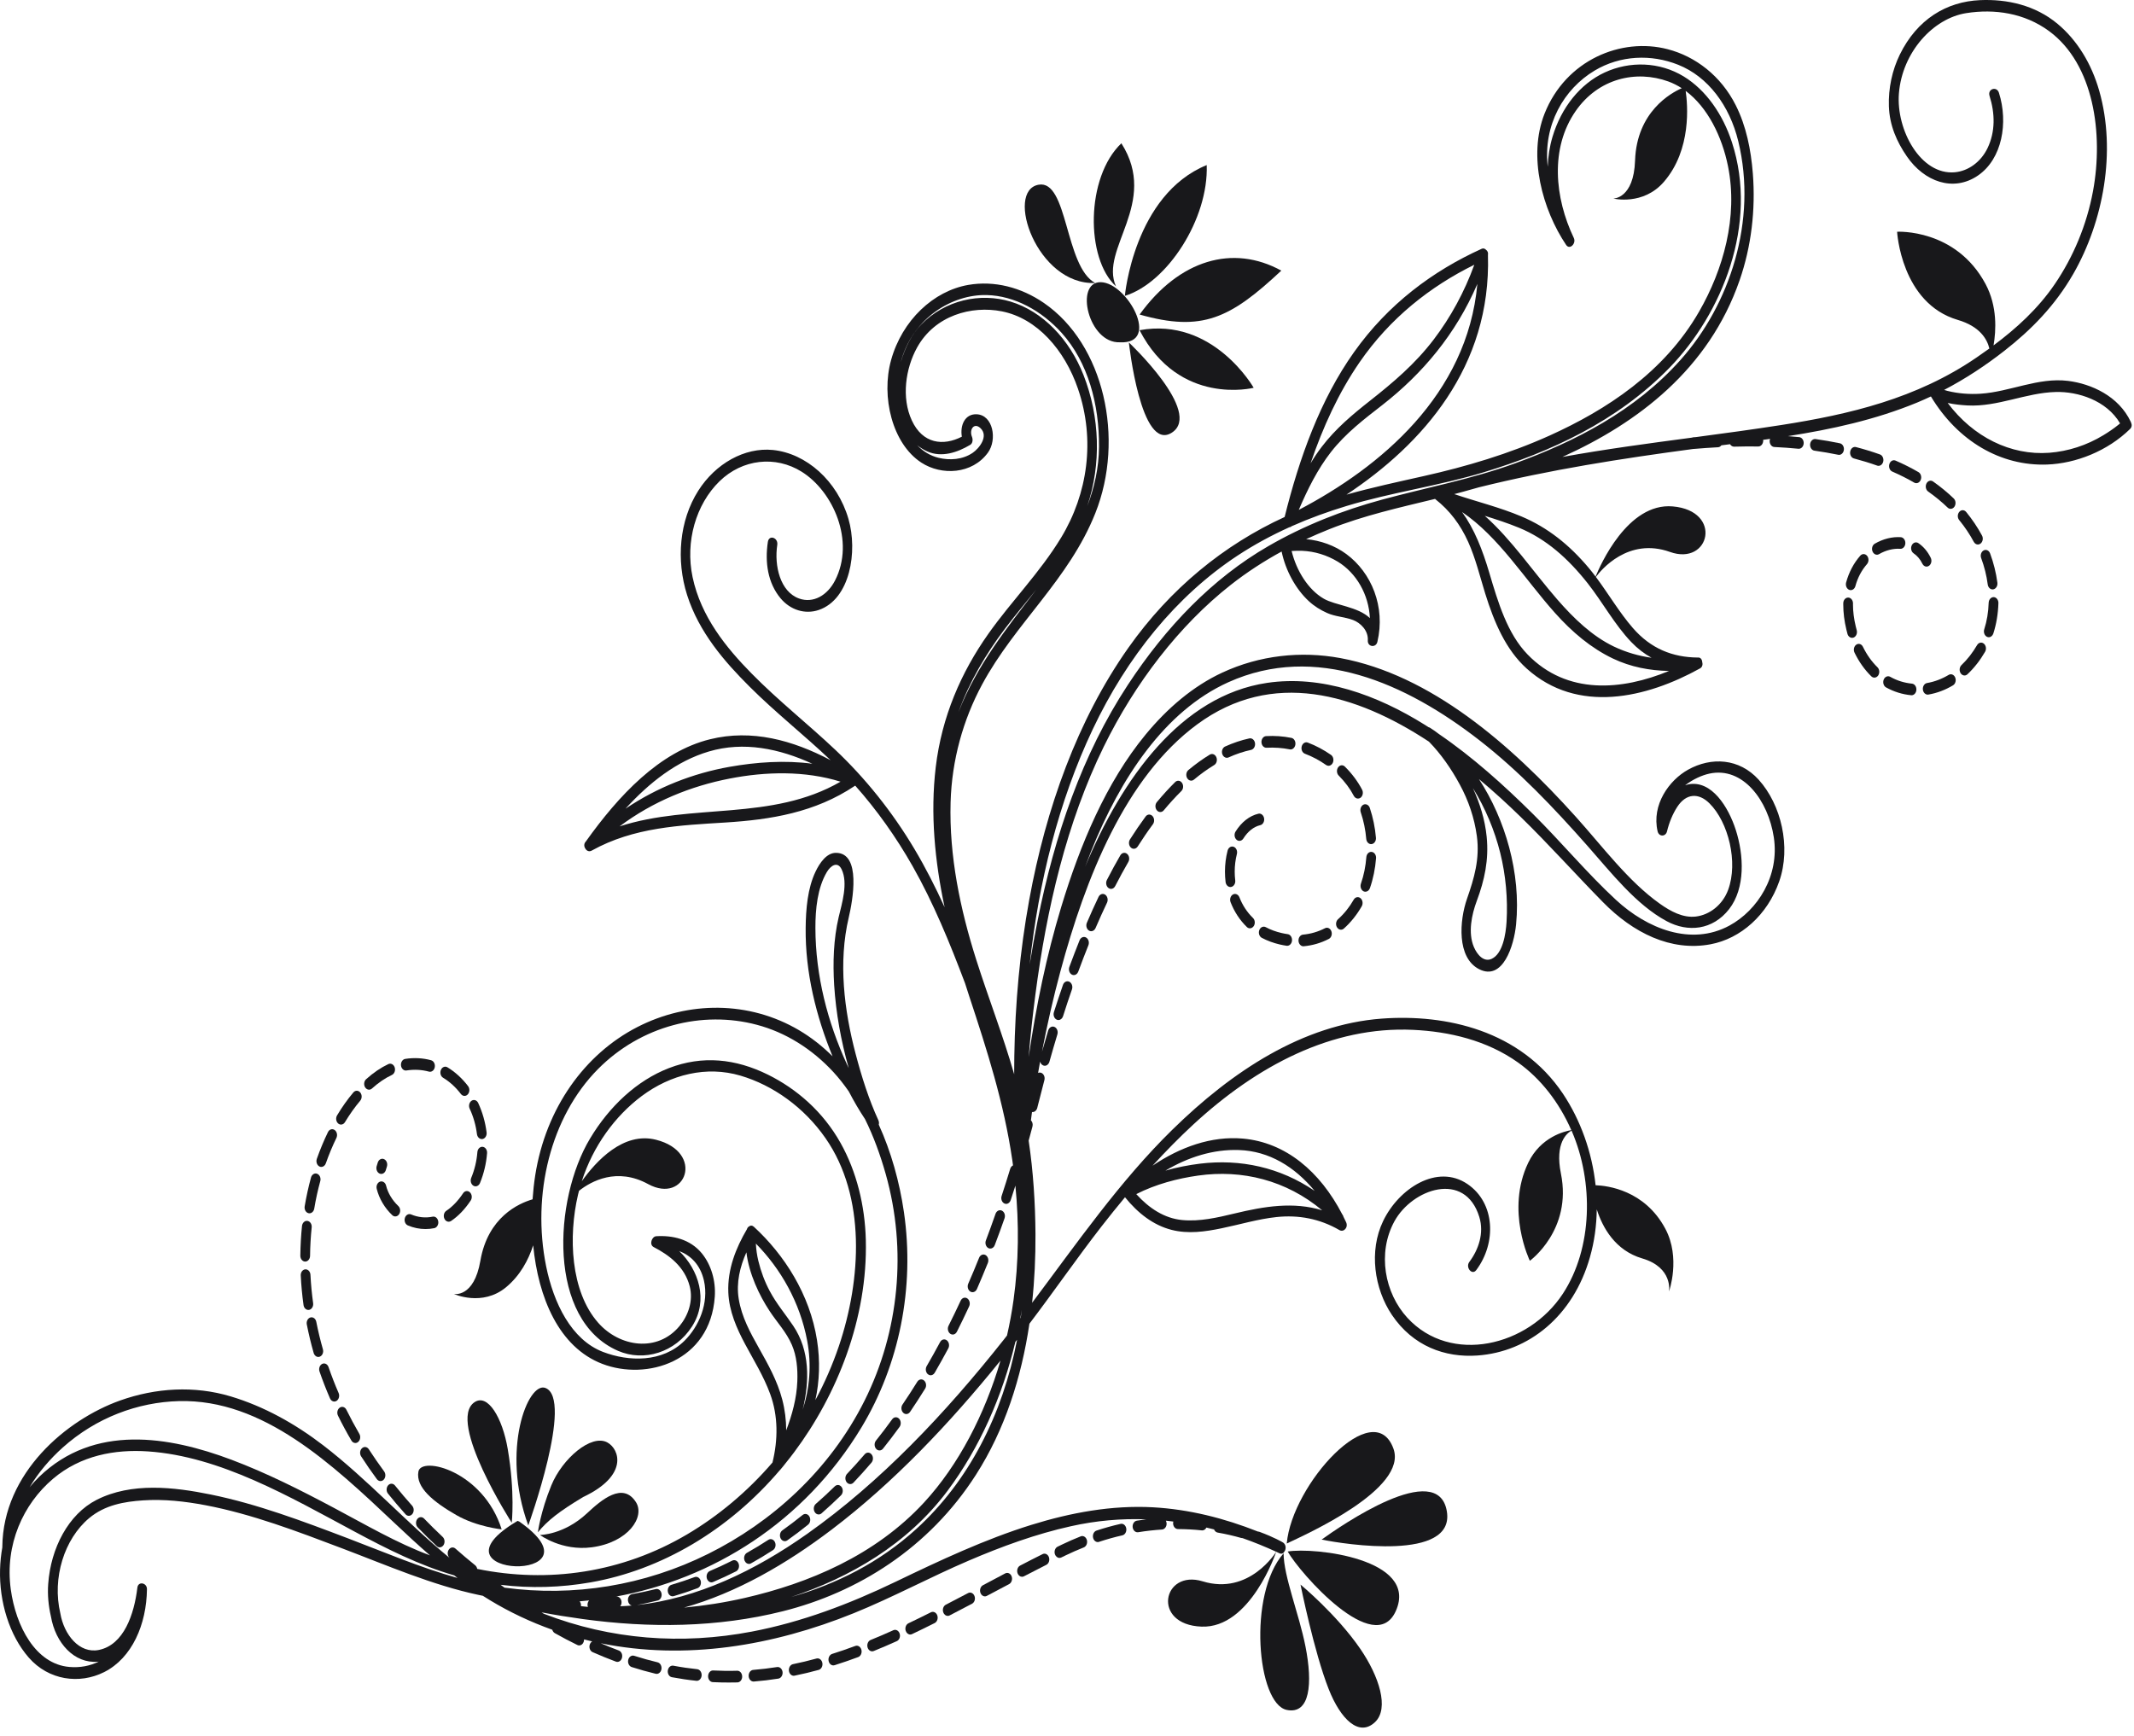 <svg width="177" height="144" viewBox="0 0 177 144" fill="none" xmlns="http://www.w3.org/2000/svg">
<path d="M43.074 126.221L42.93 126.163C34.861 130.922 50.478 131.423 43.074 126.221Z" fill="#18181B"/>
<path d="M39.346 116.325C37.046 117.91 42.446 126.317 42.446 126.317C42.446 126.317 42.728 123.826 42.115 120.212C41.674 117.61 40.458 115.559 39.346 116.325Z" fill="#18181B"/>
<path d="M45.23 115.133C43.806 114.6 41.514 120.233 43.818 126.542C43.818 126.542 47.617 116.022 45.23 115.133Z" fill="#18181B"/>
<path d="M34.703 122.075C34.467 123.389 35.949 124.592 37.866 125.691C39.557 126.658 41.609 126.865 41.609 126.865C40.085 122.022 34.941 120.752 34.703 122.075Z" fill="#18181B"/>
<path d="M50.376 119.656C49.035 118.927 46.631 121.008 45.728 123.22C44.823 125.431 44.614 127.11 44.614 127.11C45.424 126.128 46.356 125.394 48.371 124.181C52.145 122.404 51.393 120.21 50.376 119.656Z" fill="#18181B"/>
<path d="M44.787 127.332C44.787 127.332 46.592 128.681 49.077 128.354C52.109 127.958 53.525 125.828 52.744 124.604C51.661 122.908 49.899 124.4 48.687 125.534C46.765 127.326 44.787 127.332 44.787 127.332Z" fill="#18181B"/>
<path d="M175.704 35.239C175.307 35.56 174.891 35.839 174.465 36.099C173.074 36.947 171.533 37.439 169.973 37.559C166.771 37.8 163.659 36.247 161.546 33.426C162.092 33.549 162.649 33.601 163.187 33.633C165.698 33.767 168.027 32.578 170.511 32.517C172.341 32.468 174.721 33.208 175.845 35.12C175.796 35.16 175.75 35.201 175.704 35.239ZM114.621 41.449C111.377 42.329 108.194 43.573 105.196 45.304C100.56 47.982 96.706 52.001 93.54 56.823C89.761 62.576 87.469 69.293 86.06 76.374C85.821 77.568 85.602 78.778 85.405 79.996C86.147 73.189 87.8 66.483 90.63 60.507C93.477 54.489 97.56 49.445 102.629 46.1C104.016 45.185 105.459 44.41 106.938 43.739C107.007 43.736 107.072 43.71 107.126 43.655C108.617 42.993 110.143 42.44 111.686 41.973C115.446 40.834 119.31 40.318 123.074 39.173C128.552 37.509 134.117 34.977 138.461 30.518C142.819 26.042 145.87 18.6 143.649 11.796C142.897 9.488 141.507 7.474 139.651 6.341C137.648 5.12 135.171 5.05 133.093 6.014C131.063 6.955 129.496 8.917 128.766 11.361C128.525 12.171 128.401 12.999 128.374 13.832C127.978 10.374 129.713 7.375 132.265 5.854C134.39 4.583 136.957 4.478 139.193 5.373C141.663 6.355 143.459 8.756 144.179 11.723C145.78 18.332 143.461 25.276 139.405 29.836C135.609 34.105 130.603 36.638 125.683 38.43C122.047 39.753 118.319 40.446 114.621 41.449ZM110.958 46.592C112.491 47.525 113.53 49.305 113.623 51.278C112.637 50.319 110.761 50.223 109.795 49.663C108.518 48.923 107.532 47.358 107.131 45.706C107.418 45.689 107.778 45.68 108.016 45.692C109.038 45.738 110.048 46.041 110.958 46.592ZM110.391 37.5C111.62 35.927 113.163 34.758 114.66 33.593C117.984 30.999 120.75 27.721 122.537 23.551C121.704 32.759 114.484 38.753 107.724 42.297C108.459 40.581 109.287 38.917 110.391 37.5ZM112.769 30.049C115.297 26.38 118.638 23.758 122.283 21.963C121.456 24.236 120.322 26.313 118.923 28.155C117.375 30.195 115.533 31.745 113.62 33.252C112.195 34.374 110.786 35.548 109.63 37.063C109.296 37.497 108.99 37.958 108.703 38.436C109.727 35.428 111.031 32.57 112.769 30.049ZM128.98 50.849C130.392 52.432 131.971 53.764 133.774 54.626C135.258 55.334 136.842 55.632 138.434 55.658C134.533 57.272 129.983 57.671 126.705 54.294C125.019 52.557 124.252 49.964 123.529 47.522C122.965 45.616 122.298 43.905 121.269 42.475C124.318 44.538 126.44 48.008 128.98 50.849ZM125.987 43.777C128.245 44.704 130.065 46.333 131.693 48.393C132.934 49.972 133.927 51.823 135.3 53.257C135.82 53.804 136.387 54.233 136.986 54.565C135.92 54.413 134.874 54.116 133.854 53.63C132.063 52.77 130.53 51.301 129.153 49.713C127.15 47.405 125.374 44.762 123.152 42.789C124.104 43.087 125.055 43.395 125.987 43.777ZM84.66 109.32C84.648 109.334 84.639 109.349 84.626 109.363C84.668 109.13 84.709 108.894 84.748 108.658C84.721 108.88 84.692 109.098 84.66 109.32ZM90.52 70.566C92.912 64.61 96.572 58.989 101.884 56.593C109.109 53.338 116.587 56.643 122.721 61.419C125.972 63.948 128.849 66.973 131.659 70.155C133.65 72.408 135.696 75.048 138.237 76.414C139.994 77.359 142.052 77.166 143.418 75.415C144.778 73.666 144.642 70.927 143.972 68.85C143.362 66.944 141.97 64.697 140.04 65.064C139.945 65.085 139.855 65.111 139.767 65.143C140.41 64.65 141.147 64.312 141.777 64.175C144.566 63.566 146.664 66.408 147.126 69.462C147.61 72.664 145.778 75.511 143.447 76.779C140.274 78.501 136.626 77.053 134.02 74.637C131.64 72.434 129.494 69.852 127.179 67.553C124.714 65.108 122.135 62.791 119.349 60.891C119.11 60.705 118.865 60.533 118.616 60.376C118.572 60.346 118.529 60.332 118.487 60.323C118.39 60.262 118.29 60.198 118.193 60.134C114.212 57.642 109.613 55.975 105.089 56.648C97.94 57.715 93.051 64.601 90.002 71.906C90.17 71.458 90.343 71.009 90.52 70.566ZM124.435 70.755C124.89 72.591 125.072 74.558 124.958 76.47C124.897 77.484 124.644 79.11 123.726 79.538C123.074 79.841 122.522 79.203 122.247 78.556C121.748 77.382 122.064 75.867 122.488 74.736C123.133 73.008 123.498 71.324 123.31 69.421C123.169 67.99 122.741 66.629 122.164 65.373C123.191 67.017 123.97 68.885 124.435 70.755ZM99.375 97.518C103.025 97.002 106.678 97.9 109.666 100.4C107.294 99.671 104.877 100.065 102.4 100.662C100.967 101.006 99.524 101.344 98.054 101.207C96.579 101.067 95.307 100.231 94.246 99.056C95.852 98.235 97.66 97.76 99.375 97.518ZM102.77 95.399C105.259 95.484 107.391 96.787 109.038 98.788C106.182 96.836 102.882 96.122 99.531 96.53C98.58 96.647 97.614 96.836 96.662 97.107C98.558 95.982 100.643 95.324 102.77 95.399ZM76.019 126.816C72.941 129.625 69.364 131.408 65.626 132.475C70.459 130.869 75.258 128.133 78.601 123.654C81.227 120.137 83.137 115.859 84.215 111.319C84.264 111.258 84.31 111.199 84.359 111.138C83.159 117.345 80.358 122.858 76.019 126.816ZM61.765 132.556C60.105 132.935 58.426 133.2 56.74 133.355C61.088 132.134 65.215 129.744 68.982 126.886C74.126 122.978 78.745 118.106 82.984 112.866C81.682 117.322 79.511 121.524 76.652 124.627C72.588 129.036 67.062 131.341 61.765 132.556ZM48.763 133.299C48.571 133.279 48.378 133.259 48.186 133.235C48.189 133.212 48.191 133.186 48.191 133.159C48.191 133.031 48.145 132.921 48.077 132.836C48.34 132.813 48.602 132.789 48.863 132.76C48.778 132.854 48.726 132.99 48.731 133.139C48.734 133.197 48.746 133.25 48.763 133.299ZM41.845 131.702C41.738 131.624 41.63 131.545 41.523 131.466C44.003 131.769 46.512 131.697 48.987 131.262C54.854 130.237 60.443 126.935 64.677 121.961C64.689 121.949 64.702 121.938 64.714 121.926C64.884 121.728 65.052 121.521 65.21 121.314C65.437 121.034 65.66 120.749 65.877 120.457C69.435 115.701 71.975 109.349 71.814 102.862C71.742 100.006 71.05 97.189 69.717 94.811C68.267 92.22 66.084 90.329 63.694 89.146C61.015 87.823 58.263 87.529 55.481 88.604C52.834 89.627 50.549 91.76 48.938 94.449C45.899 99.517 45.383 109.5 51.26 112.056C53.401 112.986 56.012 112.205 57.406 110.022C58.796 107.848 57.927 105.307 56.336 103.78C57.294 104.147 58.085 104.911 58.387 106.228C58.815 108.108 57.961 110.048 56.769 111.226C54.934 113.032 52.162 112.968 50.016 112.146C47.381 111.135 45.916 108.087 45.298 105.042C44.091 99.08 45.67 92.646 49.6 88.683C53.175 85.078 58.256 83.807 62.779 85.011C65.137 85.634 67.335 86.992 69.126 88.933C69.585 89.434 70.009 89.973 70.401 90.539C70.814 91.334 71.262 92.106 71.746 92.832C72.457 94.263 73.017 95.81 73.464 97.393C75.248 103.704 74.564 110.465 71.722 116.162C68.797 122.022 63.95 126.306 58.745 128.896C53.433 131.542 47.556 132.475 41.845 131.702ZM62.942 111.817C62.234 110.552 61.516 109.261 61.271 107.743C61.052 106.394 61.38 105.077 61.908 103.885C62.127 105.671 62.971 107.449 63.831 108.751C64.451 109.699 65.215 110.485 65.682 111.566C66.081 112.49 66.171 113.56 66.132 114.582C66.079 115.984 65.704 117.357 65.21 118.653C65.208 117.797 65.103 116.94 64.882 116.095C64.471 114.533 63.697 113.16 62.942 111.817ZM66.95 111.22C67.325 113.213 67.157 115.159 66.578 116.94C67.155 114.548 67.174 112.036 65.797 109.987C65.142 109.011 64.407 108.16 63.843 107.096C63.429 106.321 63.115 105.485 62.901 104.602C62.787 104.133 62.718 103.649 62.694 103.159C64.755 105.252 66.354 108.038 66.95 111.22ZM67.632 76.971C67.629 75.403 67.804 73.655 68.578 72.344C68.897 71.804 69.469 71.414 69.807 72.116C70.359 73.261 69.831 74.943 69.561 76.082C69.133 77.909 69.072 79.85 69.189 81.733C69.335 84.023 69.758 86.36 70.396 88.604C70.342 88.493 70.289 88.382 70.24 88.272C68.651 84.81 67.639 80.937 67.632 76.971ZM28.845 127.605C25.105 126.183 21.343 124.764 17.472 123.974C14.444 123.357 10.909 122.943 8.011 124.42C5.67 125.615 4.21 128.424 3.998 131.396C3.932 132.294 4.02 133.218 4.224 134.086C4.599 136.301 6.168 138.017 8.113 137.845C8.14 137.842 8.164 137.839 8.191 137.837C7.466 138.192 6.643 138.358 5.752 138.279C2.942 138.038 1.311 134.89 0.893 131.837C0.389 128.136 1.917 124.773 4.399 122.669C6.692 120.728 9.524 120.215 12.271 120.399C18.282 120.81 24.01 124.158 29.417 127.055C32.111 128.5 34.805 129.855 37.676 130.685C37.766 130.755 37.859 130.825 37.949 130.898C34.866 130.041 31.851 128.748 28.845 127.605ZM5.2 120.081C7.959 117.61 11.41 116.316 14.841 116.226C21.835 116.045 27.553 121.463 32.751 126.367C33.71 127.273 34.676 128.168 35.664 129.024C32.904 127.999 30.291 126.46 27.655 125.061C24.891 123.59 22.095 122.182 19.204 121.092C14.004 119.134 7.804 118.106 3.248 122.509C2.969 122.78 2.708 123.065 2.46 123.365C3.214 122.098 4.188 120.99 5.2 120.081ZM51.389 68.552C54.153 66.478 57.309 65.207 60.531 64.583C63.507 64.004 66.755 63.922 69.717 64.843C63.998 68.15 57.392 66.603 51.389 68.552ZM58.791 62.34C61.689 61.48 64.633 62.098 67.378 63.354C65.089 63.051 62.733 63.217 60.502 63.613C57.489 64.149 54.535 65.294 51.88 67.084C53.868 64.907 56.136 63.126 58.791 62.34ZM83.351 52.158C84.188 51.051 85.077 49.993 85.948 48.912C83.522 52.091 81.018 55.165 79.497 59.082C80.412 56.535 81.775 54.25 83.351 52.158ZM89.87 31.113C88.7 28.135 86.488 25.827 83.814 25.017C81.297 24.259 78.39 24.883 76.401 26.928C75.647 27.703 75.063 28.825 74.713 30.055C74.74 29.95 74.769 29.845 74.8 29.74C75.822 26.369 78.974 24.405 81.85 24.477C84.142 24.533 86.393 25.771 88.06 27.619C90.248 30.052 91.182 33.555 91.155 37.063C91.141 38.806 90.771 40.446 90.18 41.982C91.352 38.514 91.233 34.592 89.87 31.113ZM76.912 37.448C78.09 37.972 79.397 37.544 80.475 36.9C80.682 36.775 80.709 36.463 80.619 36.239C80.368 35.621 80.799 35.029 81.315 35.51C82.03 36.172 81.222 37.191 80.68 37.562C79.842 38.136 78.764 38.203 77.84 37.975C77.144 37.803 76.557 37.436 76.078 36.935C76.326 37.136 76.603 37.308 76.912 37.448ZM176.755 35.056C176.748 35.038 176.743 35.018 176.736 35C175.731 32.849 173.448 31.835 171.528 31.596C169.049 31.291 166.722 32.5 164.274 32.66C163.362 32.718 162.437 32.651 161.542 32.43C161.442 32.407 161.347 32.374 161.25 32.345C162.992 31.436 164.664 30.34 166.258 29.093C168.482 27.354 170.455 25.349 171.969 22.712C174.446 18.39 175.556 12.571 174.113 7.521C173.473 5.28 172.288 3.336 170.664 1.981C168.803 0.425 166.469 -0.085 164.238 0.011C161.449 0.131 159.008 1.602 157.573 4.534C156.945 5.819 156.619 7.325 156.67 8.815C156.723 10.406 157.329 11.769 158.162 12.976C159.605 15.074 162.016 15.954 164.053 14.564C166.073 13.183 166.581 10.167 165.798 7.698C165.615 7.121 164.834 7.372 165.019 7.958C165.476 9.403 165.508 10.93 164.849 12.294C164.291 13.448 163.245 14.188 162.145 14.29C159.327 14.552 157.254 10.793 157.502 7.739C157.777 4.341 160.327 1.524 163.084 1.089C165.43 0.719 167.912 1.078 169.954 2.578C173.67 5.312 174.478 11.093 173.602 15.843C173.081 18.664 171.961 21.316 170.441 23.551C169.034 25.62 167.238 27.246 165.35 28.653C165.564 27.418 165.674 25.407 164.69 23.565C162.216 18.938 157.351 19.224 157.351 19.224C157.351 19.224 157.675 25.154 162.386 26.538C164.221 27.077 164.819 28.135 165.004 28.91C164.656 29.16 164.304 29.408 163.951 29.65C158.972 33.068 153.373 34.379 147.744 35.257C145.396 35.624 143.043 35.941 140.687 36.256C140.602 36.262 140.517 36.271 140.432 36.276C140.395 36.279 140.361 36.288 140.33 36.303C136.743 36.781 133.158 37.258 129.591 37.905C135.838 35.087 141.729 30.629 144.286 23.256C145.257 20.462 145.622 17.405 145.386 14.395C145.228 12.405 144.836 10.452 143.965 8.724C142.736 6.285 140.622 4.679 138.322 4.082C134.47 3.077 129.873 4.98 128.111 9.424C126.705 12.976 127.944 17.408 129.9 20.319C130.197 20.759 130.757 20.197 130.535 19.736C128.956 16.426 128.54 12.306 130.693 9.208C132.56 6.521 135.674 5.775 138.39 6.763C138.777 6.906 139.144 7.095 139.492 7.317C138.599 7.707 135.755 9.263 135.616 13.323C135.509 16.49 133.815 16.47 133.815 16.47C133.815 16.47 136.288 17.082 138.015 15.077C140.32 12.408 139.979 8.66 139.814 7.541C141.636 8.896 142.831 11.323 143.328 13.8C144.172 18.014 142.926 22.371 140.933 25.841C138.028 30.9 133.214 34.015 128.53 36.131C125.15 37.655 121.624 38.701 118.076 39.496C115.925 39.98 113.791 40.435 111.679 41.032C118.023 36.833 123.69 30.408 123.415 21.161C123.454 20.96 123.376 20.806 123.254 20.721C123.159 20.622 123.033 20.576 122.902 20.634C118.843 22.473 115.137 25.226 112.306 29.213C109.508 33.15 107.773 37.969 106.551 42.886C101.536 45.185 97.066 48.81 93.584 53.743C89.369 59.72 86.753 67.052 85.366 74.651C84.59 78.903 84.198 83.262 84.13 87.61C84.123 88.108 84.118 88.61 84.118 89.111C83.193 85.885 81.979 82.782 80.967 79.594C79.648 75.438 78.718 71.026 78.845 66.55C78.947 63.048 79.879 59.717 81.458 56.782C84.201 51.686 88.654 48.093 90.851 42.565C93.304 36.402 91.586 28.56 86.573 25.124C84.685 23.831 82.466 23.259 80.31 23.635C77.438 24.134 74.827 26.555 73.907 29.877C73.068 32.908 74.005 36.804 76.416 38.374C78.093 39.467 80.638 39.348 81.945 37.544C82.726 36.466 82.371 34.426 81.01 34.365C80.042 34.321 79.616 35.268 79.779 36.224C78.224 37.022 76.528 36.816 75.63 34.878C74.752 32.992 75.107 30.556 76.066 28.828C77.548 26.156 80.589 25.331 83.093 25.827C86.018 26.404 88.308 29.032 89.408 32.243C90.868 36.495 90.211 40.971 88.011 44.599C86.249 47.507 83.906 49.844 81.974 52.581C79.716 55.774 78.11 59.458 77.613 63.636C77.151 67.515 77.54 71.446 78.348 75.257C77.589 73.591 76.764 71.965 75.839 70.414C74 67.328 71.773 64.557 69.291 62.209C67.004 60.046 64.561 58.129 62.336 55.865C60.236 53.731 58.139 51.161 57.445 47.874C56.822 44.925 57.723 41.834 59.677 39.925C61.582 38.069 64.325 37.78 66.485 39.126C69.101 40.752 70.946 44.89 69.257 48.16C68.622 49.392 67.449 50.074 66.271 49.646C64.709 49.081 64.208 46.93 64.468 45.205C64.561 44.596 63.782 44.334 63.689 44.949C63.431 46.659 63.687 48.361 64.738 49.626C65.561 50.616 66.787 50.978 67.902 50.602C70.52 49.716 71.153 45.735 70.374 43.049C69.454 39.878 66.865 37.608 64.11 37.328C61.752 37.09 59.339 38.465 57.917 40.706C56.338 43.188 56.073 46.473 56.99 49.358C57.978 52.458 60.093 54.888 62.178 56.966C64.337 59.12 66.692 60.967 68.892 63.059C65.743 61.395 62.344 60.472 58.898 61.323C54.691 62.357 51.303 66.005 48.595 69.799C48.41 69.986 48.437 70.234 48.556 70.403C48.661 70.583 48.865 70.68 49.084 70.557C52.578 68.616 56.399 68.465 60.178 68.229C63.916 67.993 67.595 67.41 70.904 65.189C70.917 65.184 70.929 65.181 70.941 65.178C72.722 67.183 74.321 69.432 75.693 71.848C77.421 74.896 78.779 78.218 80.044 81.566C80.164 81.945 80.285 82.318 80.407 82.691C81.874 87.132 83.273 91.498 83.962 96.227C83.984 96.376 84.004 96.524 84.023 96.673C83.918 96.722 83.831 96.821 83.789 96.958C83.561 97.713 83.32 98.468 83.079 99.205C82.996 99.453 83.098 99.736 83.305 99.832C83.354 99.855 83.405 99.867 83.454 99.867C83.614 99.867 83.765 99.75 83.828 99.561C83.96 99.161 84.091 98.756 84.22 98.351C84.527 101.498 84.5 104.701 84.067 107.828C83.93 108.816 83.748 109.803 83.524 110.785C83.436 110.899 83.349 111.01 83.261 111.124C78.409 117.252 73.041 122.937 66.948 127.241C62.628 130.292 57.827 132.603 52.819 133.145C53.401 133.034 53.985 132.909 54.557 132.766C54.773 132.714 54.917 132.457 54.871 132.195C54.825 131.936 54.61 131.764 54.391 131.819C53.744 131.979 53.085 132.122 52.425 132.239C52.206 132.277 52.053 132.521 52.087 132.786C52.111 132.988 52.238 133.142 52.394 133.186C52.08 133.212 51.763 133.232 51.447 133.244C51.522 133.145 51.564 133.011 51.552 132.868C51.527 132.603 51.328 132.413 51.106 132.44C51.089 132.443 51.075 132.446 51.06 132.446C59.066 130.997 66.697 126.297 71.454 118.406C74.574 113.23 75.893 106.84 74.973 100.54C74.603 98.013 73.907 95.536 72.888 93.293C72.917 93.182 72.912 93.056 72.854 92.925C72.058 91.192 71.462 89.303 70.968 87.421C70.016 83.804 69.52 79.824 70.396 76.114C70.715 74.753 71.471 70.723 69.32 70.747C68.559 70.752 67.987 71.583 67.644 72.303C66.982 73.687 66.841 75.406 66.824 76.971C66.782 80.669 67.697 84.32 69.055 87.625C68.211 86.785 67.286 86.057 66.276 85.46C62.125 83.012 57.078 83.029 52.853 85.203C48.512 87.435 45.273 91.897 44.392 97.503C44.293 98.141 44.22 98.806 44.173 99.488C43.013 99.826 40.467 100.965 39.844 104.582C39.312 107.688 37.642 107.338 37.642 107.338C37.642 107.338 40 108.419 41.976 106.779C43.144 105.808 43.825 104.529 44.224 103.305C44.643 107.615 46.339 111.75 49.955 113.137C53.642 114.553 58.91 112.959 59.287 107.563C59.377 106.245 58.986 104.92 58.217 103.975C57.241 102.781 55.764 102.463 54.425 102.55C54.063 102.574 53.822 103.247 54.221 103.451C55.474 104.098 56.788 105.059 57.209 106.712C57.516 107.918 57.075 109.136 56.367 109.993C54.535 112.213 51.396 111.747 49.619 109.731C47.31 107.117 47.135 102.553 47.943 99.103C47.97 98.992 47.999 98.888 48.026 98.78C49.035 97.987 51.165 96.807 53.761 98.226C56.888 99.928 58.489 95.58 54.411 94.546C51.698 93.855 49.427 96.338 48.254 97.99C49.191 95.07 51.002 92.593 53.204 90.938C55.635 89.114 58.613 88.4 61.414 89.227C64.113 90.023 66.69 91.853 68.471 94.417C71.844 99.266 71.442 106.141 69.581 111.66C69.048 113.23 68.393 114.728 67.629 116.142C67.975 114.568 68.035 112.895 67.765 111.17C67.169 107.364 65.04 104.069 62.524 101.761C62.38 101.633 62.242 101.647 62.134 101.734C62.054 101.775 61.986 101.851 61.95 101.971C61.042 103.515 60.329 105.284 60.409 107.216C60.475 108.781 61.105 110.197 61.796 111.491C62.524 112.854 63.337 114.151 63.882 115.64C64.551 117.467 64.534 119.431 64.072 121.32C61.996 123.735 59.582 125.749 57 127.276C51.593 130.473 45.466 131.35 39.582 130.146C39.56 130.027 39.504 129.919 39.414 129.846C38.854 129.395 38.304 128.928 37.776 128.462C37.598 128.302 37.345 128.348 37.212 128.564C37.08 128.78 37.117 129.08 37.297 129.24C37.301 129.243 37.306 129.246 37.311 129.252C33.724 126.311 30.478 122.713 26.823 119.904C24.451 118.082 21.874 116.657 19.136 115.836C16.124 114.932 12.921 115.122 9.955 116.179C5.521 117.762 0.255 122.171 0.192 128.313C0.192 128.325 0.194 128.337 0.194 128.351C0.087 128.946 0.022 129.561 0.005 130.19C-0.071 132.856 0.769 135.654 2.389 137.507C4.032 139.384 6.577 139.739 8.636 138.708C10.957 137.542 12.157 134.739 12.189 131.825C12.196 131.292 11.461 131.146 11.395 131.697C11.128 133.917 10.274 136.435 8.213 136.866C6.585 137.204 5.302 135.601 5.003 133.827C4.314 130.91 5.327 127.664 7.392 125.936C8.704 124.84 10.305 124.566 11.865 124.461C13.595 124.345 15.338 124.54 17.043 124.863C20.908 125.598 24.667 127.037 28.39 128.447C32.114 129.858 35.837 131.484 39.691 132.303C39.81 132.329 39.93 132.352 40.049 132.376C40.243 132.501 40.441 132.623 40.638 132.743C42.285 133.742 44.028 134.558 45.809 135.193C45.843 135.313 45.916 135.418 46.02 135.476C46.641 135.826 47.269 136.155 47.887 136.458C47.938 136.481 47.989 136.496 48.04 136.496C48.198 136.496 48.349 136.382 48.413 136.196C48.434 136.129 48.444 136.062 48.442 135.995C48.668 136.053 48.894 136.108 49.121 136.161C49.031 136.213 48.953 136.307 48.916 136.429C48.836 136.68 48.943 136.956 49.152 137.05C49.797 137.335 50.447 137.6 51.084 137.837C51.126 137.851 51.165 137.86 51.206 137.86C51.379 137.86 51.537 137.726 51.59 137.519C51.656 137.262 51.537 136.991 51.323 136.913C50.826 136.729 50.323 136.528 49.821 136.312C56.842 137.749 64.108 136.534 70.809 133.821C74.034 132.515 77.144 130.831 80.349 129.459C83.115 128.273 85.936 127.247 88.824 126.606C90.922 126.137 93.01 125.956 95.08 126.035C94.817 126.067 94.555 126.102 94.292 126.145C94.07 126.18 93.917 126.425 93.946 126.69C93.976 126.932 94.148 127.107 94.346 127.107C94.365 127.107 94.384 127.107 94.401 127.104C95.056 126.996 95.723 126.923 96.38 126.88C96.601 126.865 96.772 126.638 96.762 126.373C96.757 126.291 96.735 126.215 96.701 126.145C96.905 126.169 97.112 126.192 97.317 126.218C97.307 126.262 97.3 126.309 97.3 126.355C97.297 126.623 97.477 126.839 97.701 126.842C98.363 126.845 99.03 126.88 99.684 126.95C99.697 126.95 99.709 126.953 99.721 126.953C99.865 126.953 99.993 126.856 100.064 126.717C100.276 126.763 100.485 126.816 100.697 126.871C100.755 127.008 100.862 127.11 100.998 127.133C101.658 127.247 102.312 127.398 102.948 127.579C102.977 127.588 103.011 127.591 103.04 127.591C103.045 127.591 103.05 127.591 103.055 127.591C103.994 127.92 104.926 128.299 105.853 128.724C105.846 128.736 103.624 132.364 99.755 131.178C96.426 130.158 95.489 134.774 99.655 134.934C103.717 135.094 105.846 128.751 105.853 128.724C105.943 128.765 106.033 128.806 106.123 128.85C106.315 128.94 106.464 128.847 106.544 128.686C106.561 128.66 106.578 128.631 106.593 128.599C106.69 128.36 106.61 128.069 106.41 127.952C106.381 127.932 105.69 127.524 104.459 127.069C104.42 127.055 104.381 127.049 104.339 127.049C101.522 125.93 98.611 125.201 95.628 125.035C92.216 124.849 88.809 125.478 85.517 126.501C81.675 127.699 77.964 129.441 74.284 131.213C70.423 133.072 66.488 134.558 62.368 135.345C56.54 136.458 50.673 136.024 45.108 133.868C45.045 133.83 44.981 133.792 44.918 133.751C46.059 133.97 47.206 134.15 48.347 134.308C53.853 135.062 59.494 135.022 64.933 133.658C71.131 132.102 77.051 128.433 80.954 122.328C83.329 118.613 84.714 114.311 85.383 109.806C87.405 107.146 89.318 104.369 91.365 101.734C92.002 100.916 92.652 100.108 93.311 99.316C94.384 100.642 95.657 101.635 97.178 102.023C98.546 102.373 99.954 102.175 101.315 101.892C102.838 101.58 104.337 101.123 105.877 100.959C107.683 100.767 109.459 101.088 111.095 102.04C111.45 102.247 111.854 101.822 111.647 101.379C111.576 101.227 111.503 101.079 111.428 100.93C111.413 100.86 111.382 100.793 111.328 100.729C109.489 97.186 106.646 94.764 103.084 94.449C100.468 94.219 97.876 95.163 95.594 96.699C96.686 95.507 97.811 94.359 98.981 93.278C104.245 88.417 110.467 85.113 117.212 85.43C120.198 85.57 123.323 86.296 125.917 88.143C127.793 89.481 129.314 91.439 130.328 93.747C129.783 93.84 127.785 94.312 126.756 96.454C124.856 100.406 126.89 104.587 126.89 104.587C126.89 104.587 130.418 102.035 129.467 97.349C128.949 94.796 129.978 93.989 130.348 93.788C130.357 93.811 130.37 93.835 130.379 93.858C132.183 98.048 132.11 103.53 129.63 107.315C126.763 111.695 120.332 113.227 116.733 109.317C114.842 107.262 114.224 103.94 115.655 101.315C117.129 98.617 121.507 97.081 122.697 100.948C123.111 102.291 122.631 103.667 121.875 104.675C121.527 105.135 122.096 105.823 122.444 105.36C124.13 103.113 124.028 99.797 121.719 98.223C119.212 96.516 116.025 98.573 114.72 101.292C113.526 103.777 113.988 106.907 115.448 109.075C117.19 111.663 119.845 112.636 122.541 112.444C126.793 112.141 130.484 109.189 131.873 104.29C132.243 102.999 132.423 101.662 132.44 100.321C132.922 101.825 133.964 103.731 136.215 104.392C138.784 105.147 138.434 107.131 138.434 107.131C138.434 107.131 139.424 104.351 138.125 101.924C136.414 98.721 133.324 98.354 132.343 98.319C132.049 95.566 131.087 92.902 129.637 90.731C126.116 85.477 119.94 84.102 114.604 84.498C108.07 84.985 102.201 88.846 97.227 93.724C92.885 97.978 89.33 103.11 85.605 108.073C85.809 106.193 85.894 104.287 85.885 102.381C85.868 99.782 85.702 97.18 85.32 94.618C85.427 94.234 85.532 93.843 85.634 93.453C85.687 93.26 85.631 93.056 85.507 92.934C85.537 92.704 85.566 92.477 85.597 92.246C85.614 92.249 85.631 92.249 85.646 92.249C85.819 92.249 85.979 92.112 86.033 91.905L86.055 91.815C86.24 91.069 86.432 90.326 86.624 89.603C86.692 89.347 86.576 89.076 86.362 88.994C86.274 88.962 86.184 88.968 86.103 89.003C86.157 88.688 86.213 88.374 86.271 88.059C86.305 88.205 86.4 88.33 86.529 88.382C86.573 88.4 86.617 88.409 86.658 88.409C86.826 88.409 86.984 88.28 87.04 88.079C87.257 87.307 87.478 86.544 87.702 85.806C87.778 85.556 87.671 85.279 87.461 85.186C87.25 85.095 87.019 85.227 86.943 85.477C86.768 86.054 86.595 86.646 86.425 87.243C86.856 84.996 87.362 82.77 87.953 80.576C90.029 72.859 93.323 64.487 99.3 60.087C105.525 55.503 112.46 57.534 118.519 61.521C119.512 62.535 120.376 63.779 121.076 65.076C121.785 66.379 122.288 67.821 122.495 69.359C122.748 71.236 122.274 72.85 121.68 74.549C121.047 76.362 120.816 79.448 122.685 80.398C124.649 81.394 125.578 78.451 125.749 76.677C126.162 72.419 124.846 67.967 122.668 64.627C123.882 65.644 125.038 66.702 126.114 67.751C128.457 70.033 130.659 72.501 132.959 74.841C135.448 77.376 138.575 78.95 141.875 78.332C144.369 77.866 146.593 75.913 147.574 73.113C148.574 70.251 147.734 66.74 145.868 64.677C144.257 62.896 141.938 62.777 140.018 63.846C138.436 64.726 136.976 66.757 137.487 68.963C137.597 69.427 138.157 69.421 138.268 68.963C138.441 68.24 138.733 67.521 139.12 66.929C139.845 65.816 140.88 65.74 141.782 66.635C143.366 68.2 144.177 71.528 143.34 73.809C142.875 75.074 141.792 75.893 140.661 76.03C139.595 76.158 138.57 75.604 137.675 74.969C135.049 73.107 132.913 70.21 130.693 67.745C125.274 61.719 118.653 55.975 111.175 54.591C107.904 53.985 104.471 54.358 101.38 55.795C98.962 56.917 96.825 58.741 95.01 60.947C91.744 64.916 89.591 70.053 88.019 75.24C86.797 79.276 85.936 83.455 85.32 87.689C85.459 85.958 85.653 84.236 85.875 82.531C86.804 75.383 88.476 68.206 91.549 61.938C94.136 56.663 97.808 51.878 102.079 48.521C103.424 47.463 104.841 46.548 106.301 45.75C106.632 47.344 107.481 48.871 108.547 49.859C109.012 50.29 109.523 50.602 110.073 50.849C110.771 51.161 111.525 51.167 112.233 51.435C112.83 51.66 113.501 52.298 113.45 53.117C113.414 53.676 114.122 53.758 114.243 53.248C114.932 50.334 113.754 47.501 111.671 45.963C110.703 45.246 109.518 44.832 108.335 44.724C108.97 44.433 109.61 44.156 110.253 43.9C113.127 42.754 116.081 42.105 119.03 41.385C119.045 41.399 119.057 41.411 119.069 41.423C120.227 42.335 121.12 43.495 121.777 44.957C122.386 46.309 122.746 47.807 123.189 49.241C123.928 51.619 124.899 53.901 126.622 55.454C130.842 59.262 136.572 57.907 141.008 55.445C141.206 55.337 141.245 55.104 141.186 54.903C141.164 54.69 141.038 54.513 140.804 54.545C138.741 54.524 136.937 53.822 135.436 52.097C134.309 50.8 133.409 49.253 132.367 47.86C132.796 47.283 135.047 44.549 138.512 45.785C141.826 46.971 142.926 42.37 138.736 42.008C135 41.685 132.713 46.916 132.343 47.831C132.163 47.589 131.978 47.353 131.786 47.123C130.16 45.185 128.369 43.763 126.201 42.845C124.379 42.075 122.481 41.615 120.619 40.988C120.862 40.924 121.106 40.86 121.347 40.793C121.785 40.677 122.225 40.554 122.67 40.423C128.549 38.963 134.48 38.042 140.459 37.241C140.471 37.241 140.478 37.241 140.49 37.241C141.167 37.183 141.841 37.136 142.493 37.101C142.607 37.098 142.707 37.034 142.778 36.941C143.016 36.909 143.255 36.88 143.495 36.848C143.568 36.97 143.688 37.052 143.822 37.052C143.824 37.052 143.829 37.052 143.831 37.052C144.517 37.031 145.189 37.028 145.836 37.037C145.836 37.037 145.839 37.037 145.841 37.037C146.06 37.037 146.24 36.827 146.245 36.562C146.245 36.536 146.243 36.51 146.24 36.486C146.433 36.457 146.622 36.431 146.817 36.405C146.798 36.457 146.785 36.518 146.781 36.577C146.773 36.845 146.946 37.072 147.17 37.081C147.849 37.113 148.52 37.162 149.168 37.226C149.177 37.226 149.19 37.226 149.202 37.226C149.409 37.226 149.586 37.037 149.603 36.783C149.62 36.518 149.455 36.285 149.233 36.262C148.927 36.233 148.615 36.204 148.299 36.18C151.937 35.609 155.548 34.822 159.004 33.397C159.39 33.237 159.775 33.065 160.155 32.887C162.393 36.606 165.961 38.675 169.791 38.535C172.183 38.447 174.799 37.419 176.673 35.586C176.836 35.425 176.836 35.219 176.755 35.056Z" fill="#18181B"/>
<path d="M91.296 23.408C89.109 23.376 90.255 28.502 92.89 28.394C96.321 28.569 93.487 23.44 91.296 23.408Z" fill="#18181B"/>
<path d="M97.202 35.886C99.791 34.202 93.632 28.409 93.632 28.409C93.632 28.409 94.616 37.568 97.202 35.886Z" fill="#18181B"/>
<path d="M94.523 26.092C99.716 27.566 102.04 26.41 106.276 22.449C102.261 20.246 97.818 21.537 94.523 26.092Z" fill="#18181B"/>
<path d="M100.088 13.693C94.051 16.164 93.299 24.545 93.299 24.545C96.828 23.455 100.251 18.148 100.088 13.693Z" fill="#18181B"/>
<path d="M92.564 23.755C91.158 20.654 96.163 16.846 93.01 11.886C90.046 14.707 90.031 21.456 92.564 23.755Z" fill="#18181B"/>
<path d="M90.839 23.475C88.308 22.117 88.588 14.89 86.147 15.322C83.327 15.82 85.999 23.673 90.839 23.475Z" fill="#18181B"/>
<path d="M103.984 32.168C103.984 32.168 100.633 26.273 94.518 27.392C97.803 33.744 103.984 32.168 103.984 32.168Z" fill="#18181B"/>
<path d="M106.805 128.704C107.8 130.473 114.022 137.568 115.774 133.635C117.706 129.301 108.985 128.331 106.805 128.704Z" fill="#18181B"/>
<path d="M115.572 120.157C113.944 115.728 107.167 123.097 106.727 128.04C108.284 127.297 116.808 123.52 115.572 120.157Z" fill="#18181B"/>
<path d="M106.464 128.853C103.468 132.265 104.269 141.339 106.727 141.843C108.664 142.243 108.89 139.661 108.279 136.575C107.746 133.868 106.474 130.782 106.464 128.853Z" fill="#18181B"/>
<path d="M107.868 131.446C107.868 131.446 108.992 137.05 110.206 140.118C111.185 142.604 112.715 144.119 114.049 142.855C115.244 141.718 114.394 139.058 112.815 136.761C110.842 133.897 107.868 131.446 107.868 131.446Z" fill="#18181B"/>
<path d="M109.62 127.713C111.528 128.109 120.68 129.532 120.008 125.382C119.293 120.956 111.177 126.594 109.62 127.713Z" fill="#18181B"/>
<path d="M66.573 125.671C66.023 126.116 65.456 126.548 64.889 126.95C64.697 127.087 64.634 127.381 64.746 127.611C64.821 127.763 64.957 127.847 65.096 127.847C65.164 127.847 65.235 127.827 65.3 127.78C65.882 127.369 66.461 126.929 67.026 126.475C67.211 126.326 67.259 126.023 67.135 125.802C67.011 125.58 66.76 125.522 66.573 125.671Z" fill="#18181B"/>
<path d="M63.731 127.734C63.149 128.112 62.55 128.477 61.952 128.812C61.75 128.925 61.662 129.214 61.757 129.456C61.825 129.631 61.971 129.733 62.122 129.733C62.181 129.733 62.239 129.718 62.292 129.686C62.906 129.342 63.519 128.975 64.118 128.584C64.312 128.456 64.385 128.165 64.278 127.929C64.174 127.696 63.928 127.608 63.731 127.734Z" fill="#18181B"/>
<path d="M69.24 123.296C68.727 123.8 68.196 124.292 67.663 124.755C67.483 124.913 67.444 125.216 67.576 125.432C67.653 125.563 67.778 125.63 67.902 125.63C67.984 125.63 68.067 125.601 68.14 125.539C68.683 125.061 69.225 124.56 69.754 124.044C69.924 123.875 69.951 123.569 69.809 123.363C69.668 123.156 69.415 123.127 69.24 123.296Z" fill="#18181B"/>
<path d="M57.613 130.825C56.983 131.059 56.336 131.274 55.691 131.466C55.474 131.531 55.343 131.793 55.396 132.052C55.44 132.274 55.606 132.419 55.788 132.419C55.82 132.419 55.851 132.416 55.883 132.405C56.545 132.21 57.207 131.988 57.852 131.746C58.066 131.668 58.185 131.397 58.119 131.143C58.051 130.887 57.825 130.744 57.613 130.825Z" fill="#18181B"/>
<path d="M60.735 129.459C60.127 129.768 59.499 130.056 58.876 130.321C58.664 130.412 58.555 130.688 58.63 130.939C58.689 131.137 58.844 131.263 59.01 131.263C59.054 131.263 59.1 131.251 59.146 131.233C59.784 130.962 60.426 130.665 61.049 130.35C61.256 130.246 61.351 129.963 61.266 129.718C61.178 129.47 60.942 129.354 60.735 129.459Z" fill="#18181B"/>
<path d="M71.72 120.638C71.243 121.194 70.751 121.742 70.257 122.261C70.087 122.439 70.072 122.745 70.218 122.946C70.299 123.054 70.41 123.109 70.522 123.109C70.617 123.109 70.712 123.071 70.79 122.99C71.294 122.456 71.798 121.9 72.284 121.329C72.442 121.142 72.447 120.836 72.289 120.647C72.133 120.454 71.878 120.451 71.72 120.638Z" fill="#18181B"/>
<path d="M89.435 80.599C89.71 79.853 89.99 79.119 90.274 78.416C90.369 78.177 90.284 77.889 90.085 77.772C89.883 77.656 89.642 77.758 89.544 77.997C89.26 78.711 88.972 79.454 88.695 80.209C88.605 80.453 88.7 80.739 88.904 80.847C88.956 80.873 89.011 80.888 89.065 80.888C89.221 80.888 89.369 80.78 89.435 80.599Z" fill="#18181B"/>
<path d="M97.472 64.875C96.961 65.379 96.45 65.939 95.951 66.539C95.796 66.725 95.796 67.034 95.956 67.221C96.034 67.317 96.136 67.361 96.241 67.361C96.343 67.361 96.448 67.314 96.526 67.218C97.005 66.641 97.494 66.105 97.986 65.621C98.156 65.452 98.18 65.146 98.039 64.942C97.898 64.735 97.645 64.706 97.472 64.875Z" fill="#18181B"/>
<path d="M100.344 62.599C99.748 62.96 99.152 63.392 98.568 63.878C98.385 64.03 98.341 64.333 98.468 64.551C98.546 64.686 98.672 64.758 98.799 64.758C98.879 64.758 98.959 64.729 99.03 64.671C99.582 64.21 100.147 63.803 100.709 63.462C100.909 63.342 100.989 63.051 100.887 62.812C100.787 62.573 100.544 62.48 100.344 62.599Z" fill="#18181B"/>
<path d="M107.442 61.763C107.479 61.5 107.33 61.25 107.109 61.209C106.425 61.072 105.719 61.023 105.014 61.063C104.79 61.075 104.619 61.302 104.629 61.568C104.639 61.836 104.829 62.039 105.05 62.028C105.7 61.993 106.349 62.037 106.977 62.162C106.999 62.165 107.024 62.171 107.043 62.171C107.238 62.171 107.41 61.999 107.442 61.763Z" fill="#18181B"/>
<path d="M104.848 67.882C104.804 67.62 104.593 67.448 104.374 67.5C103.631 67.678 102.977 68.191 102.48 68.981C102.347 69.194 102.381 69.497 102.561 69.657C102.631 69.724 102.716 69.753 102.802 69.753C102.926 69.753 103.045 69.686 103.125 69.561C103.5 68.963 103.987 68.579 104.532 68.45C104.751 68.398 104.892 68.144 104.848 67.882Z" fill="#18181B"/>
<path d="M104.656 77.796C105.113 78.038 105.617 78.224 106.155 78.349C106.342 78.39 106.529 78.428 106.714 78.454C106.729 78.457 106.746 78.457 106.763 78.457C106.965 78.457 107.138 78.276 107.162 78.032C107.189 77.767 107.033 77.525 106.812 77.493C106.644 77.469 106.476 77.437 106.308 77.399C105.829 77.289 105.383 77.126 104.982 76.91C104.777 76.805 104.539 76.916 104.449 77.158C104.359 77.402 104.451 77.688 104.656 77.796Z" fill="#18181B"/>
<path d="M91.941 73.664C92.007 73.713 92.08 73.737 92.153 73.737C92.287 73.737 92.421 73.655 92.496 73.506C92.854 72.81 93.219 72.137 93.586 71.504C93.713 71.286 93.669 70.983 93.484 70.831C93.302 70.68 93.051 70.732 92.922 70.954C92.547 71.6 92.172 72.288 91.808 72.999C91.691 73.227 91.751 73.524 91.941 73.664Z" fill="#18181B"/>
<path d="M90.508 77.248C90.654 77.248 90.795 77.152 90.868 76.986C91.177 76.263 91.498 75.555 91.82 74.879C91.929 74.649 91.861 74.351 91.669 74.217C91.474 74.086 91.228 74.168 91.116 74.401C90.79 75.086 90.464 75.808 90.148 76.546C90.046 76.782 90.126 77.073 90.323 77.195C90.381 77.233 90.445 77.248 90.508 77.248Z" fill="#18181B"/>
<path d="M109.897 77C109.328 77.292 108.715 77.472 108.075 77.531C107.853 77.551 107.685 77.781 107.702 78.049C107.719 78.303 107.897 78.498 108.104 78.498C108.116 78.498 108.126 78.495 108.135 78.495C108.866 78.428 109.566 78.224 110.218 77.886C110.423 77.781 110.518 77.496 110.428 77.251C110.34 77.006 110.102 76.892 109.897 77Z" fill="#18181B"/>
<path d="M88.693 81.438C88.486 81.336 88.25 81.453 88.165 81.701C87.912 82.432 87.659 83.193 87.415 83.959C87.335 84.21 87.439 84.489 87.649 84.585C87.695 84.606 87.744 84.615 87.792 84.615C87.953 84.615 88.106 84.498 88.17 84.306C88.41 83.545 88.659 82.793 88.912 82.071C88.997 81.826 88.897 81.54 88.693 81.438Z" fill="#18181B"/>
<path d="M102.052 73.582C102.072 73.582 102.091 73.579 102.111 73.576C102.33 73.538 102.485 73.293 102.454 73.031C102.424 72.792 102.41 72.55 102.41 72.309C102.41 71.807 102.471 71.315 102.59 70.846C102.656 70.592 102.536 70.321 102.322 70.243C102.111 70.164 101.882 70.31 101.819 70.566C101.675 71.123 101.602 71.708 101.602 72.309C101.602 72.594 101.619 72.883 101.653 73.165C101.682 73.407 101.855 73.582 102.052 73.582Z" fill="#18181B"/>
<path d="M110.897 76.927C110.975 77.055 111.097 77.123 111.221 77.123C111.304 77.123 111.389 77.093 111.462 77.029C112.034 76.519 112.535 75.896 112.946 75.179C113.073 74.957 113.024 74.657 112.842 74.506C112.657 74.354 112.406 74.412 112.28 74.631C111.92 75.263 111.482 75.805 110.98 76.251C110.803 76.412 110.764 76.715 110.897 76.927Z" fill="#18181B"/>
<path d="M103.417 76.898C103.49 76.971 103.58 77.006 103.67 77.006C103.787 77.006 103.904 76.945 103.987 76.825C104.125 76.618 104.099 76.315 103.923 76.146C103.439 75.677 103.059 75.097 102.799 74.433C102.704 74.191 102.466 74.089 102.264 74.2C102.059 74.314 101.974 74.602 102.069 74.844C102.381 75.642 102.836 76.333 103.417 76.898Z" fill="#18181B"/>
<path d="M112.864 67.381C113.105 68.095 113.258 68.838 113.321 69.59C113.343 69.838 113.518 70.024 113.723 70.024C113.737 70.024 113.749 70.024 113.764 70.021C113.985 69.995 114.149 69.756 114.124 69.491C114.054 68.651 113.881 67.821 113.616 67.02C113.533 66.772 113.297 66.652 113.09 66.749C112.883 66.851 112.781 67.13 112.864 67.381Z" fill="#18181B"/>
<path d="M110.542 63.287C110.654 63.057 110.591 62.759 110.399 62.622C109.798 62.203 109.15 61.856 108.474 61.6C108.262 61.518 108.036 61.661 107.968 61.914C107.9 62.171 108.016 62.439 108.231 62.523C108.849 62.757 109.44 63.071 109.988 63.459C110.053 63.502 110.124 63.526 110.194 63.526C110.331 63.526 110.467 63.438 110.542 63.287Z" fill="#18181B"/>
<path d="M113.251 73.972C113.411 73.972 113.56 73.859 113.625 73.675C113.898 72.888 114.066 72.052 114.134 71.192C114.153 70.927 113.99 70.691 113.769 70.668C113.545 70.642 113.35 70.837 113.328 71.105C113.27 71.866 113.119 72.609 112.878 73.305C112.793 73.55 112.893 73.835 113.097 73.938C113.148 73.961 113.199 73.972 113.251 73.972Z" fill="#18181B"/>
<path d="M103.768 62.206C103.989 62.156 104.133 61.906 104.094 61.643C104.055 61.378 103.843 61.206 103.624 61.253C102.955 61.398 102.278 61.626 101.614 61.926C101.405 62.019 101.3 62.302 101.378 62.55C101.439 62.742 101.592 62.861 101.755 62.861C101.804 62.861 101.853 62.852 101.899 62.832C102.517 62.55 103.147 62.34 103.768 62.206Z" fill="#18181B"/>
<path d="M111.552 63.596C111.382 63.424 111.129 63.45 110.985 63.657C110.842 63.861 110.866 64.167 111.036 64.336C111.555 64.855 111.988 65.437 112.289 66.02C112.367 66.166 112.499 66.245 112.635 66.245C112.706 66.245 112.781 66.221 112.847 66.175C113.036 66.032 113.095 65.734 112.976 65.507C112.63 64.84 112.136 64.175 111.552 63.596Z" fill="#18181B"/>
<path d="M74 117.733C73.562 118.339 73.112 118.933 72.654 119.504C72.501 119.697 72.506 120.003 72.669 120.186C72.747 120.277 72.846 120.32 72.946 120.32C73.053 120.32 73.16 120.271 73.238 120.172C73.703 119.589 74.165 118.983 74.611 118.368C74.757 118.167 74.74 117.858 74.569 117.683C74.401 117.511 74.146 117.532 74 117.733Z" fill="#18181B"/>
<path d="M93.8 70.309C93.873 70.377 93.958 70.409 94.044 70.409C94.165 70.409 94.287 70.342 94.367 70.216C94.778 69.567 95.199 68.949 95.625 68.375C95.771 68.177 95.757 67.868 95.589 67.693C95.421 67.515 95.165 67.535 95.019 67.734C94.581 68.328 94.146 68.966 93.722 69.633C93.588 69.846 93.623 70.149 93.8 70.309Z" fill="#18181B"/>
<path d="M79.679 107.898C79.353 108.6 79.017 109.296 78.677 109.973C78.56 110.203 78.623 110.497 78.813 110.637C78.881 110.684 78.952 110.707 79.022 110.707C79.159 110.707 79.292 110.622 79.368 110.471C79.713 109.786 80.054 109.078 80.385 108.364C80.492 108.131 80.421 107.837 80.227 107.705C80.032 107.577 79.786 107.662 79.679 107.898Z" fill="#18181B"/>
<path d="M81.974 103.533C82.028 103.562 82.086 103.573 82.139 103.573C82.295 103.573 82.441 103.468 82.507 103.291C82.784 102.562 83.057 101.813 83.32 101.061C83.405 100.814 83.308 100.531 83.103 100.429C82.896 100.327 82.66 100.444 82.573 100.688C82.315 101.432 82.045 102.172 81.775 102.891C81.68 103.133 81.77 103.419 81.974 103.533Z" fill="#18181B"/>
<path d="M81.207 104.34C80.918 105.065 80.616 105.785 80.31 106.487C80.207 106.723 80.283 107.015 80.48 107.14C80.541 107.178 80.604 107.193 80.667 107.193C80.813 107.193 80.954 107.099 81.027 106.936C81.334 106.225 81.643 105.494 81.938 104.759C82.032 104.517 81.947 104.229 81.745 104.112C81.546 103.999 81.302 104.101 81.207 104.34Z" fill="#18181B"/>
<path d="M78.531 111.185C78.344 111.039 78.093 111.106 77.974 111.331C77.613 112.007 77.239 112.68 76.862 113.324C76.735 113.542 76.779 113.845 76.961 113.997C77.034 114.055 77.112 114.084 77.192 114.084C77.321 114.084 77.445 114.011 77.526 113.877C77.908 113.222 78.287 112.54 78.655 111.852C78.774 111.625 78.718 111.328 78.531 111.185Z" fill="#18181B"/>
<path d="M76.647 114.521C76.47 114.361 76.217 114.408 76.083 114.62C75.686 115.264 75.272 115.9 74.856 116.512C74.715 116.719 74.742 117.024 74.915 117.191C74.99 117.266 75.08 117.301 75.17 117.301C75.287 117.301 75.404 117.24 75.484 117.121C75.905 116.5 76.326 115.85 76.732 115.194C76.866 114.982 76.827 114.679 76.647 114.521Z" fill="#18181B"/>
<path d="M26.495 96.763C26.546 96.789 26.599 96.801 26.651 96.801C26.809 96.801 26.959 96.69 27.025 96.504C27.281 95.772 27.578 95.064 27.901 94.4C28.013 94.167 27.948 93.873 27.755 93.738C27.563 93.602 27.315 93.68 27.203 93.91C26.862 94.613 26.551 95.359 26.278 96.131C26.193 96.376 26.29 96.661 26.495 96.763Z" fill="#18181B"/>
<path d="M25.641 108.658C25.86 108.612 26.008 108.364 25.972 108.102C25.864 107.321 25.789 106.531 25.75 105.75C25.738 105.482 25.546 105.281 25.324 105.296C25.1 105.313 24.93 105.54 24.945 105.808C24.986 106.621 25.061 107.446 25.176 108.259C25.207 108.495 25.38 108.664 25.575 108.664C25.594 108.664 25.619 108.661 25.641 108.658Z" fill="#18181B"/>
<path d="M26.018 112.237C26.076 112.438 26.234 112.563 26.4 112.563C26.444 112.563 26.488 112.554 26.531 112.537C26.743 112.452 26.855 112.176 26.782 111.925C26.568 111.173 26.383 110.407 26.234 109.649C26.183 109.387 25.964 109.227 25.748 109.288C25.531 109.349 25.395 109.611 25.448 109.871C25.604 110.66 25.794 111.456 26.018 112.237Z" fill="#18181B"/>
<path d="M31.625 97.381C31.797 97.381 31.958 97.244 32.009 97.037C32.031 96.956 32.055 96.874 32.084 96.798C32.172 96.55 32.077 96.268 31.87 96.163C31.666 96.055 31.427 96.172 31.34 96.416C31.301 96.527 31.267 96.644 31.235 96.757C31.172 97.014 31.294 97.285 31.508 97.361C31.547 97.375 31.585 97.381 31.625 97.381Z" fill="#18181B"/>
<path d="M30.61 90.393C30.695 90.393 30.78 90.361 30.853 90.294C31.396 89.807 31.953 89.428 32.508 89.169C32.715 89.073 32.817 88.793 32.736 88.543C32.656 88.298 32.422 88.173 32.213 88.269C31.593 88.56 30.972 88.98 30.369 89.522C30.189 89.682 30.152 89.988 30.286 90.201C30.366 90.326 30.488 90.393 30.61 90.393Z" fill="#18181B"/>
<path d="M28.05 93.197C28.12 93.258 28.203 93.287 28.286 93.287C28.41 93.287 28.534 93.22 28.612 93.086C29.006 92.436 29.432 91.836 29.877 91.308C30.035 91.122 30.038 90.813 29.88 90.626C29.724 90.434 29.468 90.434 29.31 90.621C28.831 91.186 28.378 91.824 27.96 92.52C27.828 92.739 27.867 93.039 28.05 93.197Z" fill="#18181B"/>
<path d="M27.371 116.002C27.441 116.168 27.582 116.264 27.729 116.264C27.792 116.264 27.855 116.244 27.913 116.209C28.11 116.083 28.188 115.792 28.086 115.556C27.777 114.848 27.497 114.122 27.249 113.402C27.164 113.158 26.928 113.038 26.723 113.14C26.517 113.242 26.417 113.525 26.502 113.772C26.76 114.518 27.052 115.267 27.371 116.002Z" fill="#18181B"/>
<path d="M29.145 119.496C29.223 119.63 29.347 119.703 29.476 119.703C29.553 119.703 29.636 119.673 29.704 119.615C29.889 119.461 29.933 119.161 29.804 118.942C29.422 118.283 29.06 117.61 28.729 116.94C28.617 116.713 28.368 116.634 28.176 116.771C27.984 116.908 27.921 117.202 28.033 117.432C28.373 118.126 28.748 118.82 29.145 119.496Z" fill="#18181B"/>
<path d="M29.953 120.81C30.361 121.445 30.799 122.08 31.257 122.698C31.337 122.806 31.447 122.861 31.559 122.861C31.654 122.861 31.751 122.823 31.826 122.742C31.994 122.564 32.009 122.258 31.86 122.057C31.417 121.457 30.989 120.836 30.59 120.221C30.454 120.011 30.201 119.971 30.026 120.134C29.848 120.297 29.816 120.6 29.953 120.81Z" fill="#18181B"/>
<path d="M39.041 99.587C39.182 99.377 39.151 99.074 38.978 98.908C38.803 98.742 38.547 98.774 38.411 98.984C37.992 99.613 37.523 100.103 37.017 100.441C36.822 100.569 36.752 100.863 36.861 101.099C36.934 101.26 37.073 101.347 37.214 101.347C37.279 101.347 37.348 101.327 37.411 101.286C38.007 100.887 38.559 100.315 39.041 99.587Z" fill="#18181B"/>
<path d="M39.27 98.363C39.326 98.395 39.387 98.412 39.445 98.412C39.596 98.412 39.74 98.311 39.81 98.141C40.132 97.352 40.331 96.518 40.399 95.662C40.421 95.394 40.258 95.158 40.037 95.134C39.813 95.108 39.616 95.303 39.596 95.568C39.538 96.309 39.365 97.031 39.083 97.713C38.985 97.955 39.068 98.243 39.27 98.363Z" fill="#18181B"/>
<path d="M38.956 91.967C39.265 92.631 39.467 93.342 39.56 94.079C39.591 94.318 39.764 94.49 39.961 94.49C39.981 94.49 40 94.49 40.022 94.487C40.241 94.447 40.394 94.199 40.36 93.934C40.251 93.083 40.017 92.261 39.664 91.498C39.555 91.264 39.309 91.18 39.114 91.311C38.92 91.439 38.849 91.734 38.956 91.967Z" fill="#18181B"/>
<path d="M33.715 88.799C34.347 88.7 34.98 88.732 35.579 88.895C35.608 88.904 35.637 88.907 35.666 88.907C35.851 88.907 36.019 88.755 36.06 88.531C36.112 88.269 35.973 88.01 35.756 87.951C35.065 87.762 34.335 87.727 33.608 87.84C33.386 87.875 33.23 88.12 33.26 88.385C33.289 88.648 33.493 88.837 33.715 88.799Z" fill="#18181B"/>
<path d="M35.175 125.971C35.007 125.796 34.751 125.816 34.605 126.017C34.459 126.221 34.476 126.527 34.647 126.702C35.15 127.224 35.678 127.748 36.219 128.252C36.292 128.325 36.379 128.357 36.467 128.357C36.586 128.357 36.705 128.293 36.786 128.174C36.922 127.964 36.893 127.658 36.718 127.495C36.189 126.996 35.669 126.484 35.175 125.971Z" fill="#18181B"/>
<path d="M32.763 123.229C32.607 123.036 32.352 123.03 32.191 123.214C32.031 123.4 32.026 123.706 32.179 123.899C32.641 124.476 33.131 125.053 33.634 125.612C33.712 125.7 33.809 125.743 33.909 125.743C34.016 125.743 34.126 125.688 34.204 125.589C34.357 125.394 34.347 125.088 34.184 124.904C33.693 124.356 33.213 123.791 32.763 123.229Z" fill="#18181B"/>
<path d="M36.747 89.4C37.304 89.737 37.803 90.192 38.229 90.754C38.309 90.856 38.418 90.909 38.528 90.909C38.625 90.909 38.723 90.868 38.798 90.784C38.964 90.603 38.976 90.297 38.825 90.099C38.333 89.455 37.757 88.927 37.114 88.537C36.915 88.417 36.671 88.511 36.572 88.75C36.469 88.989 36.55 89.28 36.747 89.4Z" fill="#18181B"/>
<path d="M35.883 100.927C35.291 101.05 34.676 100.986 34.097 100.741C33.885 100.653 33.656 100.785 33.581 101.038C33.508 101.289 33.617 101.563 33.829 101.653C34.303 101.854 34.795 101.953 35.291 101.953C35.535 101.953 35.781 101.93 36.022 101.88C36.24 101.834 36.389 101.583 36.35 101.321C36.311 101.056 36.104 100.881 35.883 100.927Z" fill="#18181B"/>
<path d="M32.021 98.346C31.958 98.089 31.732 97.946 31.517 98.022C31.306 98.098 31.181 98.366 31.247 98.622C31.449 99.435 31.909 100.211 32.537 100.805C32.612 100.875 32.7 100.907 32.788 100.907C32.907 100.907 33.026 100.843 33.104 100.723C33.243 100.514 33.213 100.211 33.038 100.044C32.537 99.569 32.174 98.969 32.021 98.346Z" fill="#18181B"/>
<path d="M80.297 132.151C79.679 132.475 79.064 132.798 78.448 133.116C78.244 133.221 78.149 133.506 78.239 133.754C78.302 133.935 78.453 134.045 78.609 134.045C78.662 134.045 78.716 134.031 78.767 134.005C79.387 133.687 80.003 133.364 80.624 133.034C80.826 132.929 80.92 132.641 80.828 132.399C80.738 132.154 80.499 132.044 80.297 132.151Z" fill="#18181B"/>
<path d="M83.376 130.519C82.826 130.808 82.276 131.099 81.728 131.394L81.529 131.499C81.324 131.609 81.232 131.892 81.322 132.137C81.388 132.317 81.536 132.425 81.692 132.425C81.745 132.425 81.801 132.411 81.855 132.381L82.054 132.277C82.602 131.985 83.152 131.694 83.702 131.405C83.906 131.295 83.996 131.012 83.909 130.767C83.819 130.522 83.58 130.412 83.376 130.519Z" fill="#18181B"/>
<path d="M77.212 133.745C76.555 134.075 75.947 134.375 75.35 134.657C75.144 134.754 75.041 135.036 75.124 135.284C75.187 135.473 75.338 135.59 75.499 135.59C75.547 135.59 75.599 135.578 75.647 135.555C76.248 135.269 76.862 134.972 77.526 134.637C77.73 134.535 77.828 134.249 77.742 134.005C77.655 133.76 77.419 133.643 77.212 133.745Z" fill="#18181B"/>
<path d="M74.1 135.231C73.455 135.523 72.82 135.797 72.211 136.042C71.999 136.129 71.888 136.403 71.958 136.654C72.014 136.857 72.172 136.983 72.34 136.983C72.384 136.983 72.428 136.974 72.472 136.957C73.087 136.709 73.73 136.432 74.384 136.138C74.594 136.044 74.701 135.768 74.62 135.514C74.542 135.266 74.309 135.138 74.1 135.231Z" fill="#18181B"/>
<path d="M92.944 126.411C92.277 126.562 91.605 126.749 90.946 126.967C90.729 127.04 90.605 127.305 90.664 127.565C90.712 127.777 90.875 127.92 91.053 127.92C91.087 127.92 91.124 127.914 91.16 127.9C91.798 127.69 92.45 127.506 93.095 127.361C93.314 127.311 93.457 127.055 93.416 126.792C93.374 126.53 93.163 126.358 92.944 126.411Z" fill="#18181B"/>
<path d="M89.639 127.445C89.128 127.646 88.615 127.871 88.114 128.112C87.984 128.174 87.853 128.238 87.722 128.302C87.515 128.401 87.415 128.684 87.498 128.931C87.564 129.118 87.714 129.234 87.875 129.234C87.924 129.234 87.975 129.22 88.026 129.199C88.155 129.135 88.284 129.071 88.415 129.01C88.902 128.777 89.398 128.558 89.892 128.363C90.104 128.279 90.218 128.005 90.148 127.751C90.077 127.498 89.849 127.361 89.639 127.445Z" fill="#18181B"/>
<path d="M86.474 128.92C85.892 129.208 85.284 129.52 84.609 129.873C84.405 129.977 84.313 130.263 84.4 130.508C84.466 130.691 84.617 130.799 84.772 130.799C84.824 130.799 84.88 130.785 84.933 130.758C85.602 130.409 86.208 130.1 86.785 129.808C86.989 129.706 87.087 129.424 87.001 129.176C86.914 128.931 86.678 128.815 86.474 128.92Z" fill="#18181B"/>
<path d="M61.144 138.594C60.487 138.615 59.813 138.606 59.154 138.571C58.93 138.556 58.742 138.766 58.733 139.034C58.723 139.299 58.896 139.527 59.117 139.538C59.557 139.562 60.003 139.57 60.446 139.57C60.687 139.57 60.925 139.57 61.164 139.562C61.387 139.556 61.565 139.334 61.558 139.066C61.553 138.801 61.368 138.583 61.144 138.594Z" fill="#18181B"/>
<path d="M54.542 137.895C53.902 137.743 53.248 137.56 52.6 137.353C52.386 137.283 52.165 137.437 52.106 137.697C52.05 137.956 52.179 138.218 52.394 138.288C53.055 138.498 53.724 138.687 54.384 138.845C54.411 138.851 54.438 138.854 54.464 138.854C54.654 138.854 54.822 138.696 54.861 138.466C54.905 138.204 54.761 137.947 54.542 137.895Z" fill="#18181B"/>
<path d="M25.587 100.639C25.614 100.645 25.641 100.648 25.667 100.648C25.855 100.648 26.025 100.49 26.064 100.26C26.193 99.488 26.361 98.719 26.565 97.978C26.634 97.725 26.519 97.451 26.307 97.369C26.096 97.285 25.867 97.425 25.796 97.675C25.585 98.453 25.407 99.258 25.271 100.068C25.227 100.33 25.368 100.586 25.587 100.639Z" fill="#18181B"/>
<path d="M57.83 138.466C57.17 138.396 56.506 138.3 55.851 138.175C55.632 138.134 55.425 138.314 55.389 138.58C55.355 138.842 55.506 139.09 55.727 139.13C56.399 139.256 57.083 139.358 57.757 139.428C57.769 139.431 57.781 139.431 57.793 139.431C58 139.431 58.175 139.241 58.195 138.991C58.214 138.725 58.051 138.489 57.83 138.466Z" fill="#18181B"/>
<path d="M25.31 104.652C25.312 104.652 25.312 104.652 25.314 104.652C25.536 104.652 25.716 104.439 25.718 104.174C25.726 103.384 25.772 102.591 25.852 101.816C25.879 101.551 25.721 101.309 25.499 101.277C25.28 101.245 25.078 101.432 25.049 101.697C24.966 102.507 24.92 103.334 24.91 104.162C24.908 104.427 25.086 104.649 25.31 104.652Z" fill="#18181B"/>
<path d="M67.724 137.58C67.069 137.761 66.41 137.918 65.767 138.049C65.549 138.096 65.4 138.347 65.436 138.609C65.471 138.845 65.641 139.011 65.836 139.011C65.858 139.011 65.882 139.008 65.904 139.002C66.561 138.868 67.235 138.708 67.904 138.524C68.123 138.463 68.257 138.204 68.208 137.944C68.159 137.685 67.943 137.522 67.724 137.58Z" fill="#18181B"/>
<path d="M64.454 138.288C63.792 138.39 63.125 138.472 62.473 138.524C62.249 138.542 62.081 138.772 62.096 139.037C62.11 139.294 62.288 139.489 62.499 139.489C62.507 139.489 62.517 139.489 62.524 139.489C63.195 139.436 63.882 139.355 64.558 139.247C64.78 139.212 64.935 138.97 64.909 138.705C64.877 138.44 64.675 138.253 64.454 138.288Z" fill="#18181B"/>
<path d="M70.941 136.537C70.291 136.779 69.644 137 69.019 137.198C68.802 137.268 68.673 137.534 68.729 137.79C68.778 138.009 68.941 138.151 69.121 138.151C69.155 138.151 69.189 138.145 69.223 138.134C69.863 137.933 70.52 137.705 71.179 137.461C71.394 137.382 71.513 137.111 71.447 136.855C71.381 136.601 71.155 136.458 70.941 136.537Z" fill="#18181B"/>
<path d="M164.053 45.17C164.128 45.17 164.204 45.144 164.272 45.092C164.459 44.946 164.515 44.649 164.393 44.424C164.024 43.739 163.581 43.081 163.079 42.469C162.921 42.276 162.666 42.274 162.508 42.463C162.347 42.65 162.345 42.956 162.503 43.145C162.968 43.713 163.374 44.319 163.712 44.949C163.79 45.092 163.921 45.17 164.053 45.17Z" fill="#18181B"/>
<path d="M164.325 46.295C164.588 47.009 164.773 47.746 164.868 48.483C164.9 48.722 165.072 48.894 165.267 48.894C165.289 48.894 165.308 48.891 165.33 48.889C165.552 48.845 165.703 48.6 165.669 48.335C165.559 47.513 165.357 46.694 165.063 45.904C164.973 45.66 164.732 45.549 164.53 45.66C164.325 45.767 164.233 46.053 164.325 46.295Z" fill="#18181B"/>
<path d="M165.365 49.532C165.143 49.53 164.956 49.731 164.946 49.999C164.922 50.78 164.798 51.523 164.579 52.202C164.498 52.452 164.603 52.732 164.81 52.828C164.858 52.849 164.907 52.86 164.956 52.86C165.119 52.86 165.27 52.744 165.333 52.551C165.584 51.77 165.727 50.922 165.754 50.034C165.761 49.769 165.588 49.544 165.365 49.532Z" fill="#18181B"/>
<path d="M164.547 53.394C164.364 53.242 164.114 53.294 163.985 53.513C163.615 54.148 163.179 54.705 162.69 55.171C162.517 55.337 162.488 55.64 162.624 55.85C162.705 55.969 162.822 56.034 162.943 56.034C163.028 56.034 163.118 55.999 163.191 55.929C163.744 55.407 164.233 54.781 164.649 54.067C164.776 53.848 164.729 53.545 164.547 53.394Z" fill="#18181B"/>
<path d="M161.629 55.984C161.057 56.325 160.456 56.552 159.833 56.66C159.612 56.698 159.459 56.943 159.49 57.208C159.519 57.45 159.695 57.622 159.889 57.622C159.909 57.622 159.928 57.619 159.948 57.616C160.656 57.496 161.342 57.237 161.989 56.85C162.189 56.73 162.269 56.439 162.169 56.2C162.07 55.961 161.829 55.865 161.629 55.984Z" fill="#18181B"/>
<path d="M159.794 47.003C159.863 47.003 159.933 46.98 159.996 46.936C160.189 46.802 160.254 46.508 160.142 46.275C159.894 45.762 159.549 45.351 159.118 45.056C158.923 44.922 158.677 45.004 158.566 45.237C158.456 45.467 158.522 45.762 158.716 45.896C159.023 46.106 159.269 46.397 159.444 46.758C159.519 46.916 159.656 47.003 159.794 47.003Z" fill="#18181B"/>
<path d="M155.312 45.744C155.383 45.916 155.526 46.018 155.677 46.018C155.735 46.018 155.796 46.004 155.852 45.969C156.419 45.642 157.03 45.488 157.609 45.526C157.833 45.543 158.023 45.336 158.035 45.071C158.047 44.803 157.877 44.576 157.655 44.561C156.945 44.514 156.19 44.701 155.502 45.1C155.3 45.214 155.215 45.502 155.312 45.744Z" fill="#18181B"/>
<path d="M158.772 40.036C158.828 40.068 158.887 40.082 158.948 40.082C159.096 40.082 159.24 39.983 159.31 39.808C159.407 39.569 159.325 39.281 159.123 39.164C158.529 38.818 157.889 38.497 157.225 38.209C157.015 38.118 156.784 38.246 156.709 38.5C156.633 38.751 156.74 39.027 156.95 39.118C157.587 39.395 158.201 39.703 158.772 40.036Z" fill="#18181B"/>
<path d="M152.604 36.772C151.956 36.638 151.275 36.518 150.586 36.422C150.365 36.393 150.163 36.583 150.136 36.848C150.112 37.113 150.27 37.352 150.491 37.384C151.168 37.48 151.832 37.594 152.467 37.725C152.489 37.731 152.514 37.733 152.535 37.733C152.73 37.733 152.898 37.567 152.935 37.331C152.973 37.069 152.825 36.819 152.604 36.772Z" fill="#18181B"/>
<path d="M155.925 37.696C155.293 37.471 154.626 37.264 153.942 37.087C153.723 37.028 153.509 37.194 153.463 37.457C153.414 37.716 153.553 37.975 153.772 38.031C154.434 38.206 155.083 38.404 155.694 38.622C155.733 38.637 155.772 38.643 155.811 38.643C155.984 38.643 156.144 38.509 156.198 38.299C156.261 38.042 156.139 37.771 155.925 37.696Z" fill="#18181B"/>
<path d="M154.001 52.275C153.971 52.173 153.945 52.068 153.92 51.96C153.769 51.333 153.691 50.727 153.691 50.15L153.694 50.063C153.696 49.795 153.521 49.573 153.295 49.57C153.295 49.57 153.292 49.57 153.29 49.57C153.068 49.57 152.888 49.78 152.886 50.045C152.886 50.08 152.886 50.115 152.886 50.15C152.886 50.818 152.971 51.514 153.144 52.228C153.171 52.347 153.202 52.467 153.234 52.581C153.29 52.782 153.448 52.91 153.618 52.91C153.66 52.91 153.704 52.904 153.745 52.886C153.957 52.802 154.071 52.528 154.001 52.275Z" fill="#18181B"/>
<path d="M161.539 42.102C161.615 42.177 161.705 42.209 161.792 42.209C161.912 42.209 162.028 42.148 162.106 42.032C162.247 41.822 162.221 41.519 162.048 41.35C161.527 40.849 160.953 40.377 160.337 39.942C160.145 39.805 159.897 39.881 159.785 40.111C159.67 40.342 159.736 40.639 159.928 40.776C160.51 41.187 161.053 41.633 161.539 42.102Z" fill="#18181B"/>
<path d="M158.58 56.71C157.945 56.646 157.339 56.459 156.777 56.142C156.575 56.031 156.334 56.136 156.239 56.377C156.144 56.619 156.232 56.908 156.434 57.022C157.086 57.383 157.784 57.601 158.517 57.671C158.527 57.674 158.539 57.674 158.548 57.674C158.758 57.674 158.935 57.482 158.95 57.228C158.967 56.963 158.804 56.73 158.58 56.71Z" fill="#18181B"/>
<path d="M153.38 48.929C153.421 48.947 153.465 48.953 153.506 48.953C153.677 48.953 153.835 48.824 153.891 48.62C154.081 47.921 154.404 47.309 154.852 46.796C155.013 46.613 155.02 46.307 154.867 46.114C154.711 45.919 154.455 45.913 154.295 46.097C153.75 46.718 153.356 47.466 153.122 48.32C153.054 48.574 153.168 48.845 153.38 48.929Z" fill="#18181B"/>
<path d="M155.723 55.352C155.246 54.886 154.838 54.314 154.516 53.653C154.404 53.42 154.156 53.344 153.964 53.478C153.772 53.612 153.706 53.909 153.82 54.139C154.19 54.903 154.66 55.562 155.212 56.104C155.288 56.176 155.378 56.211 155.468 56.211C155.585 56.211 155.702 56.15 155.782 56.034C155.923 55.827 155.896 55.521 155.723 55.352Z" fill="#18181B"/>
</svg>
